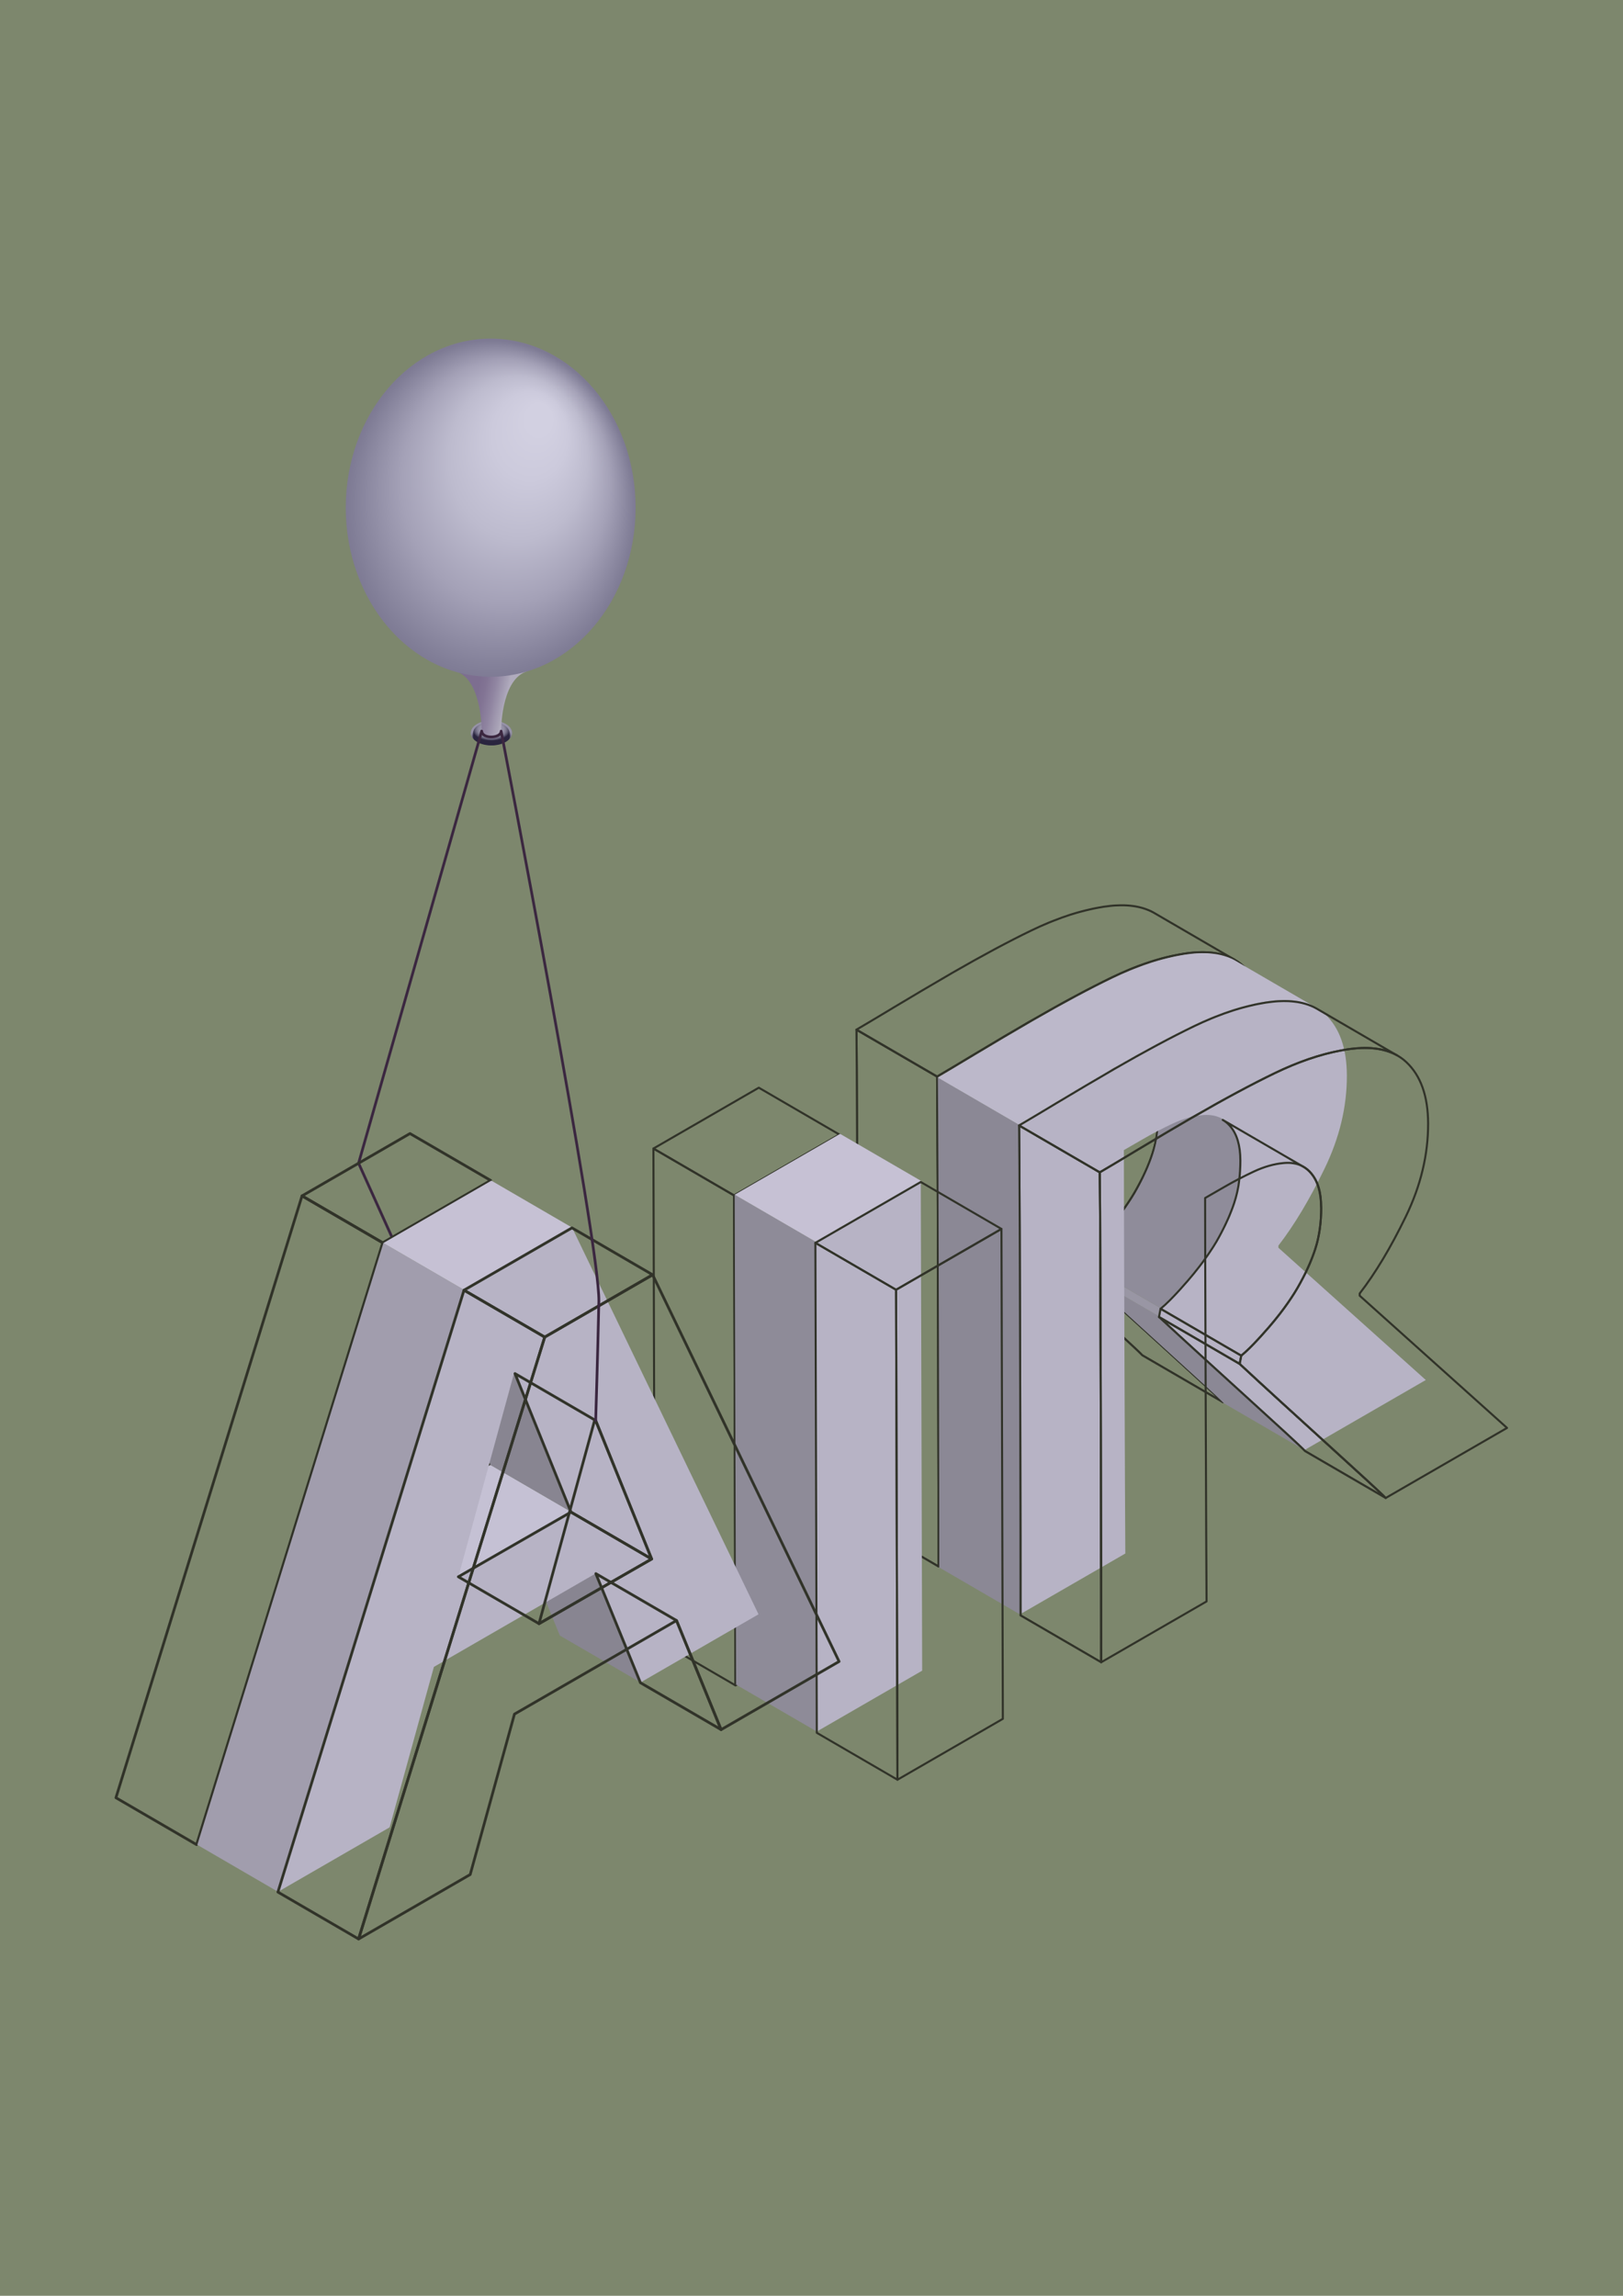 <?xml version="1.0" encoding="UTF-8"?><svg id="Ebene_1" xmlns="http://www.w3.org/2000/svg" xmlns:xlink="http://www.w3.org/1999/xlink" viewBox="0 0 595.28 841.89"><defs><style>.cls-1,.cls-2,.cls-3,.cls-4{fill:none;}.cls-2,.cls-3,.cls-4{stroke-linecap:round;stroke-linejoin:round;}.cls-2,.cls-4{stroke:#313329;}.cls-3{stroke:#3b2740;}.cls-5{clip-path:url(#clippath);}.cls-4{stroke-width:.75px;}.cls-6{fill:#7d876d;}.cls-7{fill:#9996a4;}.cls-8{fill:#b7b3c5;}.cls-9{fill:#8b8895;}.cls-10{fill:#a19dad;}.cls-11{fill:#8f8c9a;}.cls-12{fill:#8e8b98;}.cls-13{fill:#bcb8ca;}.cls-14{fill:#c6c1d4;}.cls-15{fill:#c5c1d4;}.cls-16{fill:#888591;}.cls-17{clip-path:url(#clippath-1);}.cls-18{clip-path:url(#clippath-4);}.cls-19{clip-path:url(#clippath-3);}.cls-20{clip-path:url(#clippath-2);}.cls-21{clip-path:url(#clippath-5);}.cls-22{fill:url(#Unbenannter_Verlauf_52);}.cls-23{fill:url(#Unbenannter_Verlauf_63);}.cls-24{fill:url(#Unbenannter_Verlauf_36);}.cls-25{fill:url(#Unbenannter_Verlauf_49);}.cls-26{isolation:isolate;}</style><clipPath id="clippath"><path class="cls-4" d="M448.58,514.21l-29.59-17.2c-2.89-3.17-36.22-33.02-53.56-49.18l29.59,17.2c17.34,16.16,50.67,46.01,53.56,49.18Z"/></clipPath><clipPath id="clippath-1"><path class="cls-4" d="M344.23,574.45l-29.59-17.2c.06-7.11-.2-155.2-.51-179.67l29.59,17.2c.31,24.47,.56,172.56,.51,179.67Z"/></clipPath><clipPath id="clippath-2"><path class="cls-1" d="M478.45,531.77l-29.59-17.2c-2.89-3.17-36.22-33.02-53.56-49.18l29.59,17.2c17.34,16.16,50.67,46.01,53.56,49.18Z"/></clipPath><clipPath id="clippath-3"><path class="cls-1" d="M374.09,592.01l-29.59-17.2c.06-7.11-.2-155.2-.51-179.67l29.59,17.2c.31,24.47,.56,172.56,.51,179.67Z"/></clipPath><clipPath id="clippath-4"><path class="cls-4" d="M508.25,549.33l-29.59-17.2c-2.89-3.17-36.22-33.02-53.56-49.18l29.59,17.2c17.34,16.16,50.67,46.01,53.56,49.18Z"/></clipPath><clipPath id="clippath-5"><path class="cls-4" d="M403.89,609.58l-29.59-17.2c.06-7.11-.2-155.2-.51-179.67l29.59,17.2c.31,24.47,.56,172.56,.51,179.67Z"/></clipPath><radialGradient id="Unbenannter_Verlauf_63" cx="180.24" cy="268.77" fx="180.24" fy="268.77" r="7.36" gradientTransform="translate(0 106.21) scale(1 .6)" gradientUnits="userSpaceOnUse"><stop offset=".56" stop-color="#9692a8"/><stop offset=".63" stop-color="#908ca2"/><stop offset=".71" stop-color="#817d93"/><stop offset=".8" stop-color="#67637b"/><stop offset=".89" stop-color="#444059"/><stop offset=".95" stop-color="#2a253f"/></radialGradient><radialGradient id="Unbenannter_Verlauf_52" cx="180.24" cy="268.77" fx="180.24" fy="268.77" r="7.56" gradientTransform="translate(0 106.11) scale(1 .61)" gradientUnits="userSpaceOnUse"><stop offset=".87" stop-color="#2a253f"/><stop offset=".9" stop-color="#4e4962"/><stop offset=".93" stop-color="#6d6880"/><stop offset=".95" stop-color="#837f96"/><stop offset=".98" stop-color="#918da3"/><stop offset="1" stop-color="#9692a8"/></radialGradient><linearGradient id="Unbenannter_Verlauf_49" x1="175" y1="253.77" x2="186.31" y2="256.19" gradientTransform="matrix(1, 0, 0, 1, 0, 0)" gradientUnits="userSpaceOnUse"><stop offset="0" stop-color="#7d6e90"/><stop offset=".22" stop-color="#827494"/><stop offset=".52" stop-color="#9085a1"/><stop offset=".86" stop-color="#a8a2b6"/><stop offset=".95" stop-color="#b0abbd"/></linearGradient><radialGradient id="Unbenannter_Verlauf_36" cx="179.97" cy="186.18" fx="199.57" fy="154.85" r="53.08" gradientTransform="translate(0 -30.9) scale(1 1.17)" gradientUnits="userSpaceOnUse"><stop offset=".09" stop-color="#d2d0e1"/><stop offset=".26" stop-color="#cccadc"/><stop offset=".48" stop-color="#bdbbce"/><stop offset=".72" stop-color="#a4a1b7"/><stop offset=".97" stop-color="#817e97"/><stop offset="1" stop-color="#7e7a94"/></radialGradient></defs><rect class="cls-6" width="595.28" height="841.89"/><g id="R"><g><g class="cls-26"><g class="cls-5"><g class="cls-26"><path class="cls-4" d="M448.58,514.21l-29.59-17.2c-2.89-3.17-36.22-33.02-53.56-49.18l29.59,17.2c17.34,16.16,50.67,46.01,53.56,49.18"/></g></g><path class="cls-4" d="M448.58,514.21l-29.59-17.2c-2.89-3.17-36.22-33.02-53.56-49.18l29.59,17.2c17.34,16.16,50.67,46.01,53.56,49.18Z"/></g><polygon class="cls-4" points="395.02 465.03 365.42 447.83 366 444.81 395.59 462.01 395.02 465.03"/><path class="cls-4" d="M424.93,407.58v.24c0,.5,0,1-.02,1.49,0,.18,0,.37-.02,.55-.02,.57-.04,1.13-.08,1.68-.03,.54-.07,1.07-.12,1.6l-.08,.73c-.03,.36-.08,.72-.13,1.07,0,.04,0,.09-.02,.13v.04c-.05,.4-.11,.81-.18,1.22-.03,.23-.07,.45-.11,.67-.05,.32-.11,.64-.18,.95-.06,.31-.12,.61-.18,.91h0v.02c-.18,.82-.38,1.65-.6,2.44,0,.02,0,.03-.02,.04-.14,.54-.3,1.06-.47,1.57-.33,1-.68,2.01-1.07,3.02-.08,.2-.15,.39-.24,.6-.18,.46-.37,.92-.56,1.39-.04,.1-.08,.21-.13,.31-.18,.42-.37,.85-.57,1.28-.26,.6-.54,1.19-.83,1.8-.42,.87-.86,1.75-1.34,2.63-.04,.1-.1,.21-.17,.32h0c-.5,.97-1.04,1.93-1.6,2.91-.03,.05-.07,.11-.1,.17h0c-.3,.52-.61,1.03-.93,1.55-.18,.28-.34,.55-.52,.82-.04,.07-.08,.13-.13,.2-.29,.46-.6,.93-.92,1.39-.34,.5-.68,1.01-1.03,1.51-.02,.03-.04,.06-.06,.08-.89,1.27-1.82,2.54-2.81,3.81-1.25,1.61-2.57,3.22-3.97,4.85-.07,.07-.13,.13-.18,.21-.98,1.13-1.92,2.18-2.81,3.17-.44,.48-.86,.94-1.28,1.39-.37,.39-.72,.76-1.07,1.13-.26,.27-.51,.53-.76,.78-.07,.07-.13,.13-.19,.2-.18,.18-.37,.36-.55,.54-.02,.02-.04,.04-.06,.07-1.18,1.17-2.27,2.16-3.23,2.95l-29.6-17.2c.97-.79,2.05-1.77,3.23-2.95l.6-.6c.06-.07,.13-.13,.19-.2,.25-.25,.51-.51,.76-.78,.35-.37,.71-.74,1.07-1.13,.42-.45,.85-.91,1.28-1.39,.89-.98,1.83-2.03,2.81-3.17,.06-.07,.12-.14,.18-.21,1.4-1.62,2.72-3.23,3.97-4.85,.99-1.28,1.92-2.54,2.81-3.81,.02-.03,.04-.06,.06-.08,.35-.5,.71-1.01,1.03-1.51,.27-.39,.53-.79,.78-1.18,.09-.13,.18-.27,.27-.4,.16-.25,.32-.51,.48-.76,.34-.54,.66-1.07,.98-1.6h0c.03-.07,.07-.13,.1-.18,.56-.97,1.1-1.95,1.6-2.91,0,0,0,0,0,0,.27-.5,.52-.99,.76-1.48,.25-.5,.5-.98,.73-1.47,.29-.6,.57-1.2,.83-1.8,.15-.32,.29-.64,.43-.95,.05-.11,.09-.22,.14-.33,.04-.1,.08-.21,.13-.31,.2-.46,.39-.92,.56-1.39,.08-.2,.16-.39,.24-.6,.34-.87,.65-1.73,.93-2.58,.05-.15,.1-.29,.14-.45,.18-.52,.34-1.06,.49-1.6v-.02c.13-.47,.25-.96,.37-1.44,.08-.34,.16-.67,.24-1.02v-.02c.08-.39,.17-.78,.24-1.18,.06-.29,.11-.6,.17-.9,0-.03,0-.05,0-.08,.05-.29,.09-.6,.13-.89,.03-.23,.07-.45,.09-.67,0,0,0-.03,0-.03,0-.05,0-.09,0-.14,.05-.35,.09-.71,.13-1.07l.08-.73c.05-.53,.08-1.06,.12-1.6,.04-.55,.07-1.12,.08-1.68,0-.18,0-.38,.02-.56,0-.49,.02-.98,.02-1.49v-.24c-.02-5.46-1.26-9.62-3.72-12.5-.81-.96-1.74-1.73-2.75-2.32l29.6,17.2c1.02,.59,1.94,1.36,2.75,2.32,2.46,2.88,3.7,7.05,3.72,12.5Z"/><path class="cls-4" d="M377.69,374.63c11.6-6.7,21.66-12.1,30.19-16.22,8.53-4.12,16.57-6.88,24.13-8.28,10.83-2.13,18.89-.71,24.16,4.26,5.28,4.97,7.93,12.47,7.96,22.48,.03,11.45-2.7,22.84-8.21,34.17-5.51,11.34-11.13,20.72-16.89,28.16v.81l54.05,48.49-44.51,25.7c-2.89-3.17-36.22-33.02-53.56-49.18l.58-3.02c2.57-2.11,5.95-5.59,10.15-10.43,4.2-4.84,7.7-9.64,10.49-14.39,2.87-4.97,5.04-9.72,6.51-14.24,1.47-4.52,2.2-9.64,2.18-15.37-.02-5.46-1.26-9.62-3.72-12.5-2.46-2.88-5.84-4.11-10.13-3.69-3.51,.32-7.13,1.36-10.87,3.11-3.74,1.76-7.36,3.64-10.86,5.67l-4.79,2.76-2.21,1.28c-.05,10.69,.44,140.28,.53,147.93l-38.65,22.31c.06-7.11-.2-155.2-.51-179.67,2.26-1.3,6.95-4.1,14.07-8.39,7.13-4.29,13.76-8.21,19.91-11.77Z"/><g class="cls-26"><g class="cls-17"><g class="cls-26"><path class="cls-4" d="M344.23,574.45l-29.59-17.2c.06-7.11-.2-155.2-.51-179.67l29.59,17.2c.31,24.47,.56,172.56,.51,179.67"/></g></g><path class="cls-4" d="M344.23,574.45l-29.59-17.2c.06-7.11-.2-155.2-.51-179.67l29.59,17.2c.31,24.47,.56,172.56,.51,179.67Z"/></g><g class="cls-26"><path class="cls-4" d="M452.72,351.86c-.23-.13-.46-.25-.7-.37-.1-.06-.19-.1-.29-.15-.29-.14-.6-.28-.91-.4h-.02c-.34-.15-.7-.29-1.05-.41-.37-.13-.74-.25-1.12-.36-.4-.12-.82-.23-1.24-.32-.42-.1-.85-.18-1.28-.26-.29-.05-.58-.09-.87-.13-.26-.04-.53-.08-.81-.1-.27-.03-.55-.06-.83-.08-.16-.02-.33-.03-.5-.04-.12,0-.23-.02-.34-.02-.29-.02-.57-.03-.86-.03-.82-.03-1.66-.02-2.53,.03-.13,0-.27,0-.41,.03-.03,0-.08,0-.12,0-.34,0-.68,.03-1.02,.07-.37,.03-.74,.06-1.12,.11-.74,.07-1.49,.17-2.27,.29,0,0-.02,0-.03,0-.78,.12-1.58,.26-2.39,.42-1.49,.28-3,.6-4.53,.99-.49,.12-.97,.24-1.46,.38-1.89,.51-3.81,1.1-5.75,1.77-.97,.34-1.96,.69-2.95,1.07-.5,.18-.99,.38-1.49,.58-.46,.18-.93,.36-1.39,.56-.03,0-.08,.03-.11,.04-2.12,.87-4.27,1.84-6.45,2.89-8.3,4.01-18.04,9.22-29.23,15.67-.32,.18-.63,.37-.96,.55-5.97,3.46-13.15,7.69-19.91,11.77-7.12,4.29-11.81,7.08-14.07,8.39l-29.6-17.2c2.26-1.31,6.95-4.1,14.07-8.39,6.7-4.03,13.97-8.31,19.92-11.76,.38-.23,.75-.45,1.12-.66,11.13-6.41,20.81-11.59,29.07-15.58,2.18-1.05,4.33-2.02,6.45-2.89,.03-.02,.08-.03,.11-.04,.46-.19,.93-.39,1.39-.56,2.18-.87,4.32-1.64,6.42-2.31,.79-.25,1.57-.49,2.34-.71,.48-.13,.96-.27,1.43-.39,.64-.17,1.27-.34,1.9-.49,.87-.21,1.74-.41,2.6-.6,.5-.1,.99-.19,1.48-.29,.81-.16,1.61-.3,2.39-.42,0,0,.02,0,.03,0,.77-.11,1.52-.21,2.26-.29,.38-.04,.75-.08,1.12-.11,.34-.03,.69-.05,1.02-.07,.04,0,.08,0,.12,0,.14,0,.29-.02,.42-.02,.87-.04,1.7-.05,2.52-.03,.29,0,.57,.03,.86,.03,.12,0,.24,.02,.36,.03,.16,0,.32,.02,.48,.03,.28,.02,.55,.05,.83,.08,.27,.03,.54,.06,.81,.1,.29,.04,.59,.08,.87,.13,.44,.08,.86,.16,1.28,.26,.42,.09,.83,.2,1.24,.32,.38,.11,.75,.23,1.12,.36,.36,.13,.72,.27,1.07,.41,.31,.13,.61,.26,.91,.4,.1,.05,.19,.09,.29,.15,.24,.12,.47,.24,.7,.37l.05,.03,.21,.12,29.33,17.06Z"/></g></g><g><g class="cls-26"><g class="cls-20"><g class="cls-26"><path class="cls-9" d="M478.45,531.77l-29.59-17.2c-2.89-3.17-36.22-33.02-53.56-49.18l29.59,17.2c17.34,16.16,50.67,46.01,53.56,49.18"/></g></g></g><polygon class="cls-7" points="424.88 482.59 395.29 465.39 395.87 462.37 425.46 479.57 424.88 482.59"/><path class="cls-11" d="M454.79,425.14v.24c0,.5,0,1-.02,1.49,0,.18,0,.37-.02,.55-.02,.57-.04,1.13-.08,1.68-.03,.54-.07,1.07-.12,1.6l-.08,.73c-.03,.36-.08,.72-.13,1.07,0,.04,0,.09-.02,.13v.04c-.05,.4-.11,.81-.18,1.22-.03,.23-.07,.45-.11,.67-.05,.32-.11,.64-.18,.95-.06,.31-.12,.61-.18,.91h0v.02c-.18,.82-.38,1.65-.6,2.44,0,.02,0,.03-.02,.04-.14,.54-.3,1.06-.47,1.57-.33,1-.68,2.01-1.07,3.02-.08,.2-.15,.39-.24,.6-.18,.46-.37,.92-.56,1.39-.04,.1-.08,.21-.13,.31-.18,.42-.37,.85-.57,1.28-.26,.6-.54,1.19-.83,1.8-.42,.87-.86,1.75-1.34,2.63-.04,.1-.1,.21-.17,.32h0c-.5,.97-1.04,1.93-1.6,2.91-.03,.05-.07,.11-.1,.17h0c-.3,.52-.61,1.03-.93,1.55-.18,.28-.34,.55-.52,.82-.04,.07-.08,.13-.13,.2-.29,.46-.6,.93-.92,1.39-.34,.5-.68,1.01-1.03,1.51-.02,.03-.04,.06-.06,.08-.89,1.27-1.82,2.54-2.81,3.81-1.25,1.61-2.57,3.22-3.97,4.85-.07,.07-.13,.13-.18,.21-.98,1.13-1.92,2.18-2.81,3.17-.44,.48-.86,.94-1.28,1.39-.37,.39-.72,.76-1.07,1.13-.26,.27-.51,.53-.76,.78-.07,.07-.13,.13-.19,.2-.18,.18-.37,.36-.55,.54-.02,.02-.04,.04-.06,.07-1.18,1.17-2.27,2.16-3.23,2.95l-29.6-17.2c.97-.79,2.05-1.77,3.23-2.95l.6-.6c.06-.07,.13-.13,.19-.2,.25-.25,.51-.51,.76-.78,.35-.37,.71-.74,1.07-1.13,.42-.45,.85-.91,1.28-1.39,.89-.98,1.83-2.03,2.81-3.17,.06-.07,.12-.14,.18-.21,1.4-1.62,2.72-3.23,3.97-4.85,.99-1.28,1.92-2.54,2.81-3.81,.02-.03,.04-.06,.06-.08,.35-.5,.71-1.01,1.03-1.51,.27-.39,.53-.79,.78-1.18,.09-.13,.18-.27,.27-.4,.16-.25,.32-.51,.48-.76,.34-.54,.66-1.07,.98-1.6h0c.03-.07,.07-.13,.1-.18,.56-.97,1.1-1.95,1.6-2.91,0,0,0,0,0,0,.27-.5,.52-.99,.76-1.48,.25-.5,.5-.98,.73-1.47,.29-.6,.57-1.2,.83-1.8,.15-.32,.29-.64,.43-.95,.05-.11,.09-.22,.14-.33,.04-.1,.08-.21,.13-.31,.2-.46,.39-.92,.56-1.39,.08-.2,.16-.39,.24-.6,.34-.87,.65-1.73,.93-2.58,.05-.15,.1-.29,.14-.45,.18-.52,.34-1.06,.49-1.6v-.02c.13-.47,.25-.96,.37-1.44,.08-.34,.16-.67,.24-1.02v-.02c.08-.39,.17-.78,.24-1.18,.06-.29,.11-.6,.17-.9,0-.03,0-.05,0-.08,.05-.29,.09-.6,.13-.89,.03-.23,.07-.45,.09-.67,0,0,0-.03,0-.03,0-.05,0-.09,0-.14,.05-.35,.09-.71,.13-1.07l.08-.73c.05-.53,.08-1.06,.12-1.6,.04-.55,.07-1.12,.08-1.68,0-.18,0-.38,.02-.56,0-.49,.02-.98,.02-1.49v-.24c-.02-5.46-1.26-9.62-3.72-12.5-.81-.96-1.74-1.73-2.75-2.32l29.6,17.2c1.02,.59,1.94,1.36,2.75,2.32,2.46,2.88,3.7,7.05,3.72,12.5Z"/><path class="cls-8" d="M407.56,392.19c11.6-6.7,21.66-12.1,30.19-16.22,8.53-4.12,16.57-6.88,24.13-8.28,10.83-2.13,18.89-.71,24.16,4.26,5.28,4.97,7.93,12.47,7.96,22.48,.03,11.45-2.7,22.84-8.21,34.17-5.51,11.34-11.13,20.72-16.89,28.16v.81l54.05,48.49-44.51,25.7c-2.89-3.17-36.22-33.02-53.56-49.18l.58-3.02c2.57-2.11,5.95-5.59,10.15-10.43,4.2-4.84,7.7-9.64,10.49-14.39,2.87-4.97,5.04-9.72,6.51-14.24,1.47-4.52,2.2-9.64,2.18-15.37s-1.26-9.62-3.72-12.5c-2.46-2.88-5.84-4.11-10.13-3.69-3.51,.32-7.13,1.36-10.87,3.11-3.74,1.76-7.36,3.64-10.86,5.67l-4.79,2.76-2.21,1.28c-.05,10.69,.44,140.28,.53,147.93l-38.65,22.31c.06-7.11-.2-155.2-.51-179.67,2.26-1.3,6.95-4.1,14.07-8.39,7.13-4.29,13.76-8.21,19.91-11.77Z"/><g class="cls-26"><g class="cls-19"><g class="cls-26"><path class="cls-9" d="M374.09,592.01l-29.59-17.2c.06-7.11-.2-155.2-.51-179.67l29.59,17.2c.31,24.47,.56,172.56,.51,179.67"/></g></g></g><g class="cls-26"><path class="cls-13" d="M482.58,369.42c-.23-.13-.46-.25-.7-.37-.1-.06-.19-.1-.29-.15-.29-.14-.6-.28-.91-.4h-.02c-.34-.15-.7-.29-1.05-.41-.37-.13-.74-.25-1.12-.36-.4-.12-.82-.23-1.24-.32-.42-.1-.85-.18-1.28-.26-.29-.05-.58-.09-.87-.13-.26-.04-.53-.08-.81-.1-.27-.03-.55-.06-.83-.08-.16-.02-.33-.03-.5-.04-.12,0-.23-.02-.34-.02-.29-.02-.57-.03-.86-.03-.82-.03-1.66-.02-2.53,.03-.13,0-.27,0-.41,.03-.03,0-.08,0-.12,0-.34,0-.68,.03-1.02,.07-.37,.03-.74,.06-1.12,.11-.74,.07-1.49,.17-2.27,.29,0,0-.02,0-.03,0-.78,.12-1.58,.26-2.39,.42-1.49,.28-3,.6-4.53,.99-.49,.12-.97,.24-1.46,.38-1.89,.51-3.81,1.1-5.75,1.77-.97,.34-1.96,.69-2.95,1.07-.5,.18-.99,.38-1.49,.58-.46,.18-.93,.36-1.39,.56-.03,0-.08,.03-.11,.04-2.12,.87-4.27,1.84-6.45,2.89-8.3,4.01-18.04,9.22-29.23,15.67-.32,.18-.63,.37-.96,.55-5.97,3.46-13.15,7.69-19.91,11.77-7.12,4.29-11.81,7.08-14.07,8.39l-29.6-17.2c2.26-1.31,6.95-4.1,14.07-8.39,6.7-4.03,13.97-8.31,19.92-11.76,.38-.23,.75-.45,1.12-.66,11.13-6.41,20.81-11.59,29.07-15.58,2.18-1.05,4.33-2.02,6.45-2.89,.03-.02,.08-.03,.11-.04,.46-.19,.93-.39,1.39-.56,2.18-.87,4.32-1.64,6.42-2.31,.79-.25,1.57-.49,2.34-.71,.48-.13,.96-.27,1.43-.39,.64-.17,1.27-.34,1.9-.49,.87-.21,1.74-.41,2.6-.6,.5-.1,.99-.19,1.48-.29,.81-.16,1.61-.3,2.39-.42,0,0,.02,0,.03,0,.77-.11,1.52-.21,2.26-.29,.38-.04,.75-.08,1.12-.11,.34-.03,.69-.05,1.02-.07,.04,0,.08,0,.12,0,.14,0,.29-.02,.42-.02,.87-.04,1.7-.05,2.52-.03,.29,0,.57,.03,.86,.03,.12,0,.24,.02,.36,.03,.16,0,.32,.02,.48,.03,.28,.02,.55,.05,.83,.08,.27,.03,.54,.06,.81,.1,.29,.04,.59,.08,.87,.13,.44,.08,.86,.16,1.28,.26,.42,.09,.83,.2,1.24,.32,.38,.11,.75,.23,1.12,.36,.36,.13,.72,.27,1.07,.41,.31,.13,.61,.26,.91,.4,.1,.05,.19,.09,.29,.15,.24,.12,.47,.24,.7,.37l.05,.03,.21,.12,29.33,17.06Z"/></g></g><g><g class="cls-26"><g class="cls-18"><g class="cls-26"><path class="cls-4" d="M508.25,549.33l-29.59-17.2c-2.89-3.17-36.22-33.02-53.56-49.18l29.59,17.2c17.34,16.16,50.67,46.01,53.56,49.18"/></g></g><path class="cls-4" d="M508.25,549.33l-29.59-17.2c-2.89-3.17-36.22-33.02-53.56-49.18l29.59,17.2c17.34,16.16,50.67,46.01,53.56,49.18Z"/></g><polygon class="cls-4" points="454.68 500.15 425.09 482.95 425.67 479.93 455.26 497.13 454.68 500.15"/><path class="cls-4" d="M484.59,442.7v.24c0,.5,0,1-.02,1.49,0,.18,0,.37-.02,.55-.02,.57-.04,1.13-.08,1.68-.03,.54-.07,1.07-.12,1.6l-.08,.73c-.03,.36-.08,.72-.13,1.07,0,.04,0,.09-.02,.13v.04c-.05,.4-.11,.81-.18,1.22-.03,.23-.07,.45-.11,.67-.05,.32-.11,.64-.18,.95-.06,.31-.12,.61-.18,.91h0v.02c-.18,.82-.38,1.65-.6,2.44,0,.02,0,.03-.02,.04-.14,.54-.3,1.06-.47,1.57-.33,1-.68,2.01-1.07,3.02-.08,.2-.15,.39-.24,.6-.18,.46-.37,.92-.56,1.39-.04,.1-.08,.21-.13,.31-.18,.42-.37,.85-.57,1.28-.26,.6-.54,1.19-.83,1.8-.42,.87-.86,1.75-1.34,2.63-.04,.1-.1,.21-.17,.32h0c-.5,.97-1.04,1.93-1.6,2.91-.03,.05-.07,.11-.1,.17h0c-.3,.52-.61,1.03-.93,1.55-.18,.28-.34,.55-.52,.82-.04,.07-.08,.13-.13,.2-.29,.46-.6,.93-.92,1.39-.34,.5-.68,1.01-1.03,1.51-.02,.03-.04,.06-.06,.08-.89,1.27-1.82,2.54-2.81,3.81-1.25,1.61-2.57,3.22-3.97,4.85-.07,.07-.13,.13-.18,.21-.98,1.13-1.92,2.18-2.81,3.17-.44,.48-.86,.94-1.28,1.39-.37,.39-.72,.76-1.07,1.13-.26,.27-.51,.53-.76,.78-.07,.07-.13,.13-.19,.2-.18,.18-.37,.36-.55,.54-.02,.02-.04,.04-.06,.07-1.18,1.17-2.27,2.16-3.23,2.95l-29.6-17.2c.97-.79,2.05-1.77,3.23-2.95l.6-.6c.06-.07,.13-.13,.19-.2,.25-.25,.51-.51,.76-.78,.35-.37,.71-.74,1.07-1.13,.42-.45,.85-.91,1.28-1.39,.89-.98,1.83-2.03,2.81-3.17,.06-.07,.12-.14,.18-.21,1.4-1.62,2.72-3.23,3.97-4.85,.99-1.28,1.92-2.54,2.81-3.81,.02-.03,.04-.06,.06-.08,.35-.5,.71-1.01,1.03-1.51,.27-.39,.53-.79,.78-1.18,.09-.13,.18-.27,.27-.4,.16-.25,.32-.51,.48-.76,.34-.54,.66-1.07,.98-1.6h0c.03-.07,.07-.13,.1-.18,.56-.97,1.1-1.95,1.6-2.91,0,0,0,0,0,0,.27-.5,.52-.99,.76-1.48,.25-.5,.5-.98,.73-1.47,.29-.6,.57-1.2,.83-1.8,.15-.32,.29-.64,.43-.95,.05-.11,.09-.22,.14-.33,.04-.1,.08-.21,.13-.31,.2-.46,.39-.92,.56-1.39,.08-.2,.16-.39,.24-.6,.34-.87,.65-1.73,.93-2.58,.05-.15,.1-.29,.14-.45,.18-.52,.34-1.06,.49-1.6v-.02c.13-.47,.25-.96,.37-1.44,.08-.34,.16-.67,.24-1.02v-.02c.08-.39,.17-.78,.24-1.18,.06-.29,.11-.6,.17-.9,0-.03,0-.05,0-.08,.05-.29,.09-.6,.13-.89,.03-.23,.07-.45,.09-.67,0,0,0-.03,0-.03,0-.05,0-.09,0-.14,.05-.35,.09-.71,.13-1.07l.08-.73c.05-.53,.08-1.06,.12-1.6,.04-.55,.07-1.12,.08-1.68,0-.18,0-.38,.02-.56,0-.49,.02-.98,.02-1.49v-.24c-.02-5.46-1.26-9.62-3.72-12.5-.81-.96-1.74-1.73-2.75-2.32l29.6,17.2c1.02,.59,1.94,1.36,2.75,2.32,2.46,2.88,3.7,7.05,3.72,12.5Z"/><path class="cls-4" d="M437.36,409.76c11.6-6.7,21.66-12.1,30.19-16.22,8.53-4.12,16.57-6.88,24.13-8.28,10.83-2.13,18.89-.71,24.16,4.26,5.28,4.97,7.93,12.47,7.96,22.48,.03,11.45-2.7,22.84-8.21,34.17-5.51,11.34-11.13,20.72-16.89,28.16v.81l54.05,48.49-44.51,25.7c-2.89-3.17-36.22-33.02-53.56-49.18l.58-3.02c2.57-2.11,5.95-5.59,10.15-10.43,4.2-4.84,7.7-9.64,10.49-14.39,2.87-4.97,5.04-9.72,6.51-14.24,1.47-4.52,2.2-9.64,2.18-15.37s-1.26-9.62-3.72-12.5c-2.46-2.88-5.84-4.11-10.13-3.69-3.51,.32-7.13,1.36-10.87,3.11-3.74,1.76-7.36,3.64-10.86,5.67l-4.79,2.76-2.21,1.28c-.05,10.69,.44,140.28,.53,147.93l-38.65,22.31c.06-7.11-.2-155.2-.51-179.67,2.26-1.3,6.95-4.1,14.07-8.39,7.13-4.29,13.76-8.21,19.91-11.77Z"/><g class="cls-26"><g class="cls-21"><g class="cls-26"><path class="cls-4" d="M403.89,609.58l-29.59-17.2c.06-7.11-.2-155.2-.51-179.67l29.59,17.2c.31,24.47,.56,172.56,.51,179.67"/></g></g><path class="cls-4" d="M403.89,609.58l-29.59-17.2c.06-7.11-.2-155.2-.51-179.67l29.59,17.2c.31,24.47,.56,172.56,.51,179.67Z"/></g><g class="cls-26"><path class="cls-4" d="M512.38,386.98c-.23-.13-.46-.25-.7-.37-.1-.06-.19-.1-.29-.15-.29-.14-.6-.28-.91-.4h-.02c-.34-.15-.7-.29-1.05-.41-.37-.13-.74-.25-1.12-.36-.4-.12-.82-.23-1.24-.32-.42-.1-.85-.18-1.28-.26-.29-.05-.58-.09-.87-.13-.26-.04-.53-.08-.81-.1-.27-.03-.55-.06-.83-.08-.16-.02-.33-.03-.5-.04-.12,0-.23-.02-.34-.02-.29-.02-.57-.03-.86-.03-.82-.03-1.66-.02-2.53,.03-.13,0-.27,0-.41,.03-.03,0-.08,0-.12,0-.34,0-.68,.03-1.02,.07-.37,.03-.74,.06-1.12,.11-.74,.07-1.49,.17-2.27,.29,0,0-.02,0-.03,0-.78,.12-1.58,.26-2.39,.42-1.49,.28-3,.6-4.53,.99-.49,.12-.97,.24-1.46,.38-1.89,.51-3.81,1.1-5.75,1.77-.97,.34-1.96,.69-2.95,1.07-.5,.18-.99,.38-1.49,.58-.46,.18-.93,.36-1.39,.56-.03,0-.08,.03-.11,.04-2.12,.87-4.27,1.84-6.45,2.89-8.3,4.01-18.04,9.22-29.23,15.67-.32,.18-.63,.37-.96,.55-5.97,3.46-13.15,7.69-19.91,11.77-7.12,4.29-11.81,7.08-14.07,8.39l-29.6-17.2c2.26-1.31,6.95-4.1,14.07-8.39,6.7-4.03,13.97-8.31,19.92-11.76,.38-.23,.75-.45,1.12-.66,11.13-6.41,20.81-11.59,29.07-15.58,2.18-1.05,4.33-2.02,6.45-2.89,.03-.02,.08-.03,.11-.04,.46-.19,.93-.39,1.39-.56,2.18-.87,4.32-1.64,6.42-2.31,.79-.25,1.57-.49,2.34-.71,.48-.13,.96-.27,1.43-.39,.64-.17,1.27-.34,1.9-.49,.87-.21,1.74-.41,2.6-.6,.5-.1,.99-.19,1.48-.29,.81-.16,1.61-.3,2.39-.42,0,0,.02,0,.03,0,.77-.11,1.52-.21,2.26-.29,.38-.04,.75-.08,1.12-.11,.34-.03,.69-.05,1.02-.07,.04,0,.08,0,.12,0,.14,0,.29-.02,.42-.02,.87-.04,1.7-.05,2.52-.03,.29,0,.57,.03,.86,.03,.12,0,.24,.02,.36,.03,.16,0,.32,.02,.48,.03,.28,.02,.55,.05,.83,.08,.27,.03,.54,.06,.81,.1,.29,.04,.59,.08,.87,.13,.44,.08,.86,.16,1.28,.26,.42,.09,.83,.2,1.24,.32,.38,.11,.75,.23,1.12,.36,.36,.13,.72,.27,1.07,.41,.31,.13,.61,.26,.91,.4,.1,.05,.19,.09,.29,.15,.24,.12,.47,.24,.7,.37l.05,.03,.21,.12,29.33,17.06Z"/></g></g></g><g id="I"><g><polygon class="cls-4" points="307.9 416.07 308.41 595.74 269.76 618.05 269.25 438.38 307.9 416.07"/><polygon class="cls-4" points="269.76 618.05 240.17 600.85 239.66 421.18 269.25 438.38 269.76 618.05"/><polygon class="cls-4" points="269.25 438.38 239.66 421.18 278.31 398.87 307.9 416.07 269.25 438.38"/></g><g><polygon class="cls-8" points="337.72 432.98 338.23 612.65 299.58 634.97 299.07 455.3 337.72 432.98"/><polygon class="cls-12" points="299.58 634.97 269.98 617.77 269.47 438.1 299.07 455.3 299.58 634.97"/><polygon class="cls-14" points="299.07 455.3 269.47 438.1 308.12 415.79 337.72 432.98 299.07 455.3"/></g><g><polygon class="cls-4" points="367.31 450.66 367.82 630.32 329.17 652.64 328.66 472.97 367.31 450.66"/><polygon class="cls-4" points="329.17 652.64 299.58 635.44 299.07 455.77 328.66 472.97 329.17 652.64"/><polygon class="cls-4" points="328.66 472.97 299.07 455.77 337.72 433.46 367.31 450.66 328.66 472.97"/></g></g><g><path class="cls-23" d="M180.24,264.31c-4.06,0-7.35,2-7.35,4.46s3.29,4.46,7.35,4.46,7.35-1.99,7.35-4.46-3.29-4.46-7.35-4.46Z"/><path class="cls-22" d="M180.24,264.18c-4.18,0-7.57,2.06-7.57,4.59s3.39,4.59,7.57,4.59,7.57-2.05,7.57-4.59-3.39-4.59-7.57-4.59Zm-.03,8.23c-3.65,0-6.61-1.7-6.61-3.79s2.96-3.79,6.61-3.79,6.61,1.7,6.61,3.79-2.96,3.79-6.61,3.79Z"/></g><polyline class="cls-3" points="176.68 268.12 131.52 426.56 143.7 453.55"/><g id="A"><g><path class="cls-2" d="M138.29,560.83l41.31-23.72-20.54-50.8-.47,.29-20.31,74.23"/><polygon class="cls-2" points="72.11 676.45 42.52 659.25 110.78 438.54 140.38 455.74 72.11 676.45"/><polygon class="cls-2" points="140.38 455.74 110.78 438.54 150.37 415.68 179.97 432.88 140.38 455.74"/></g><g class="cls-26"><polygon class="cls-16" points="234.93 616.96 205.34 599.77 188.99 559.75 218.58 576.95 234.93 616.96"/><polygon class="cls-15" points="168.15 578.11 138.56 560.91 179.87 537.19 209.46 554.39 168.15 578.11"/><polygon class="cls-16" points="209.46 554.39 179.87 537.19 159.33 486.39 188.92 503.59 209.46 554.39"/><path class="cls-8" d="M209.82,450.16l68.39,141.82-43.28,24.99-16.35-40.02-59.44,34.32-16.23,58.83-40.94,23.64,68.26-220.71,39.59-22.86Zm-41.67,127.95l41.31-23.72-20.54-50.8-.47,.29-20.31,74.23"/><polygon class="cls-10" points="101.97 693.73 72.38 676.53 140.64 455.82 170.24 473.01 101.97 693.73"/><polygon class="cls-14" points="170.24 473.01 140.64 455.82 180.23 432.96 209.82 450.16 170.24 473.01"/></g><g><polygon class="cls-2" points="264.48 634.27 234.89 617.07 218.54 577.06 248.13 594.26 264.48 634.27"/><polygon class="cls-2" points="197.7 595.42 168.11 578.22 209.42 554.5 239.01 571.7 197.7 595.42"/><polygon class="cls-2" points="239.01 571.7 209.42 554.5 188.88 503.7 218.47 520.9 239.01 571.7"/><path class="cls-2" d="M239.37,467.47l68.39,141.82-43.28,24.99-16.35-40.02-59.44,34.32-16.23,58.83-40.94,23.64,68.26-220.71,39.59-22.86Zm-41.67,127.95l41.31-23.72-20.54-50.8-.47,.29-20.31,74.23"/><polygon class="cls-2" points="131.52 711.04 101.93 693.84 170.19 473.12 199.79 490.32 131.52 711.04"/><polygon class="cls-2" points="199.79 490.32 170.19 473.12 209.78 450.27 239.37 467.47 199.79 490.32"/></g></g><g><path class="cls-25" d="M192.66,246.41c-8.99,3.59-8.86,21.71-8.86,21.71,0,1.19-1.59,2.16-3.56,2.16s-3.56-.97-3.56-2.16c0,0,.14-18.12-8.85-21.71-4.49-1.8-1.39-3.55,2.83-4.85,6.23-1.92,12.92-1.92,19.15,0,4.23,1.3,7.34,3.06,2.84,4.86Z"/><ellipse class="cls-24" cx="179.97" cy="186.18" rx="53.16" ry="62"/></g><path class="cls-3" d="M176.68,268.12c.17,2.99,7.08,2.7,7.12,0,0,0,36.3,188.15,35.85,209.16s-1.17,43.61-1.17,43.61"/></svg>